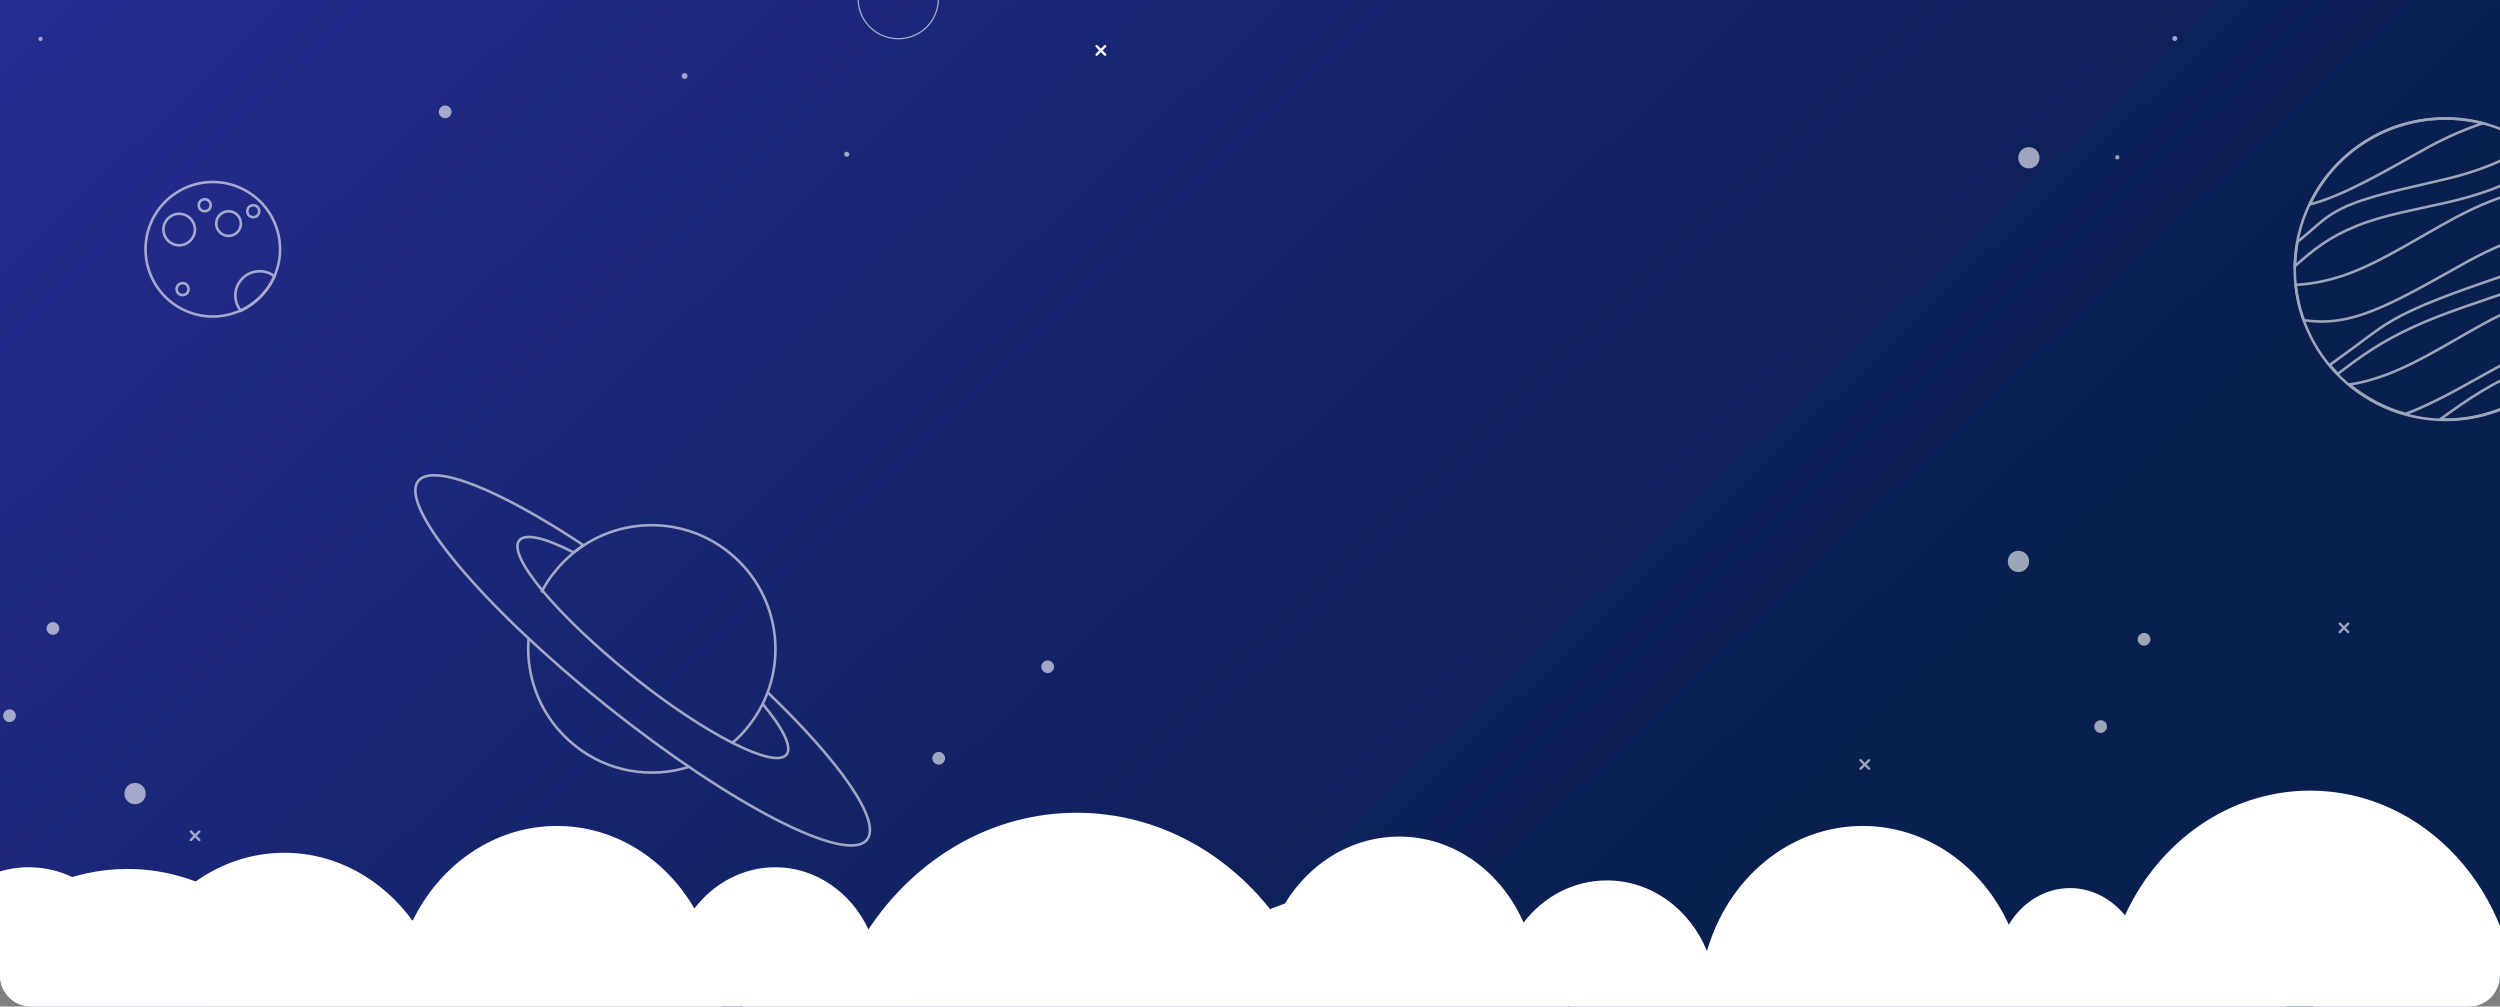 <svg width="1920" height="773" viewBox="0 0 1920 773" fill="none" xmlns="http://www.w3.org/2000/svg">
<rect x="0" y="0" width="1920" height="773" fill="#808080" stroke="none"/>
<g clip-path="url(#clip0_141_5555)">
<path d="M0 0H1920V749C1920 762.255 1909.25 773 1896 773H24C10.745 773 0 762.255 0 749V0Z" fill="#EBF0FF"/>
<path d="M1920 -167H-47V1037H1920V-167Z" fill="url(#paint0_linear_141_5555)"/>
<g opacity="0.6">
<path d="M415.729 455C418.671 449.442 421.94 443.885 426.189 438.982C458.879 398.119 518.702 391.254 559.891 424.271C600.753 456.961 607.618 516.784 574.601 557.973C570.679 562.876 566.756 567.126 562.179 570.722" stroke="white" stroke-width="2" stroke-miterlimit="10"/>
<path d="M528.838 589.028C499.744 598.181 466.727 592.951 441.229 572.356C415.731 551.762 403.635 521.033 405.924 490.632" stroke="white" stroke-width="2" stroke-miterlimit="10"/>
<path d="M585.717 540.647C601.409 559.28 608.6 573.991 604.024 579.548C594.871 590.99 541.259 563.857 484.706 518.418C428.152 472.979 389.578 426.886 398.731 415.118C403.308 409.234 418.999 413.157 440.574 424.271L448.093 418.714C384.021 376.217 332.698 355.296 321.257 369.352C305.892 388.639 370.618 465.787 465.746 541.955C560.873 618.122 650.443 664.215 665.808 644.928C677.249 630.871 645.213 585.105 589.64 531.821" stroke="white" stroke-width="2" stroke-miterlimit="10"/>
</g>
<g opacity="0.6">
<path d="M1908.28 318.479C1969.98 301.817 2006.49 238.292 1989.83 176.592C1973.17 114.892 1909.64 78.381 1847.94 95.043C1786.24 111.704 1749.73 175.229 1766.39 236.929C1783.06 298.63 1846.58 335.14 1908.28 318.479Z" stroke="white" stroke-width="2" stroke-miterlimit="10"/>
<path d="M1875.53 172.749C1849.05 187.46 1822.24 204.785 1795.44 212.958C1783.67 216.554 1773.21 218.188 1763.07 218.842C1764.06 227.995 1766.02 237.148 1769.29 245.974C1777.78 246.955 1786.61 247.609 1798.05 245.648C1825.84 241.071 1860.16 220.149 1891.55 202.824C1922.6 185.171 1960.52 171.115 1987 175.691C1987.98 175.691 1988.63 176.018 1989.62 176.018C1988.63 172.749 1987.65 169.48 1986.67 166.538C1984.06 159.673 1981.12 153.135 1977.52 146.924C1971.64 145.29 1965.1 144.309 1956.6 144.309C1932.08 144.636 1901.68 157.712 1875.53 172.749Z" stroke="white" stroke-width="2" stroke-miterlimit="10"/>
<path d="M1810.15 173.403C1830.41 165.23 1855.26 160.981 1878.14 155.75C1901.35 150.52 1925.87 142.674 1940.58 131.56C1946.46 126.983 1950.39 123.061 1953.65 119.138C1950.06 115.869 1945.81 112.927 1941.89 110.312C1927.18 122.734 1900.7 132.541 1875.85 138.098C1848.72 144.636 1817.66 150.52 1798.05 160.327C1786.94 165.884 1781.38 171.442 1774.51 177.326C1771.57 179.941 1767.98 182.883 1764.38 185.825C1763.4 192.036 1762.75 198.247 1762.42 204.458C1776.48 192.036 1788.24 182.229 1810.15 173.403Z" stroke="white" stroke-width="2" stroke-miterlimit="10"/>
<path d="M1929.46 223.092C1951.69 215.573 1975.88 205.766 1993.21 195.632C1992.88 191.382 1992.23 187.133 1991.25 182.556C1973.6 192.363 1951.37 201.843 1930.45 209.035C1900.37 219.496 1866.37 230.61 1843.49 242.706C1830.41 249.57 1823.55 255.128 1815.05 261.339C1807.86 266.896 1799.03 273.107 1789.23 280.299C1791.19 282.587 1793.15 284.875 1795.44 287.164C1813.42 273.434 1828.13 262.646 1853.95 250.878C1876.51 240.417 1903.97 231.918 1929.46 223.092Z" stroke="white" stroke-width="2" stroke-miterlimit="10"/>
<path d="M1773.86 157.058C1800.34 150.193 1831.39 131.56 1859.84 115.869C1874.55 107.369 1891.22 99.851 1906.91 94.62C1885.01 89.063 1861.14 89.717 1838.26 97.889C1808.84 109.004 1786.28 130.579 1773.86 157.058Z" stroke="white" stroke-width="2" stroke-miterlimit="10"/>
<path d="M1903.97 250.551C1877.49 265.261 1850.68 282.587 1823.88 290.76C1817.01 293.048 1810.47 294.355 1804.26 295.336C1817.01 305.797 1831.72 313.642 1847.41 317.892C1870.62 309.393 1896.12 294.029 1919.98 280.953C1939.6 269.838 1961.83 260.358 1982.42 255.781C1987.33 245.321 1990.59 234.206 1992.23 222.765C1989.94 222.438 1987.65 222.438 1985.04 222.438C1960.85 222.765 1930.12 235.841 1903.97 250.551Z" stroke="white" stroke-width="2" stroke-miterlimit="10"/>
<path d="M1873.89 322.142C1888.27 322.796 1903.31 320.507 1917.7 315.277C1936.98 308.085 1953.33 296.317 1966.08 281.606C1957.25 281.606 1948.42 281.933 1937.31 285.529C1917.7 291.413 1895.47 306.451 1873.89 322.142Z" stroke="white" stroke-width="2" stroke-miterlimit="10"/>
</g>
<g opacity="0.6">
<path d="M717.155 -72.965C735.661 -114.133 717.289 -162.508 676.121 -181.013C634.954 -199.519 586.579 -181.147 568.073 -139.979C549.568 -98.811 567.939 -50.437 609.107 -31.931C650.275 -13.426 698.65 -31.797 717.155 -72.965Z" stroke="white" stroke-miterlimit="10"/>
</g>
<path opacity="0.6" d="M714.063 18.159C703.275 31.562 683.988 33.524 670.585 23.063C657.183 12.275 655.221 -7.012 665.682 -20.415C676.47 -33.818 695.757 -35.779 709.159 -25.318C722.562 -14.857 724.524 4.757 714.063 18.159Z" stroke="white" stroke-miterlimit="10"/>
<g opacity="0.6">
<path d="M211.185 211.102C222.05 184.728 209.477 154.539 183.102 143.673C156.728 132.808 126.539 145.381 115.673 171.756C104.808 198.13 117.381 228.319 143.756 239.185C170.13 250.05 200.319 237.477 211.185 211.102Z" stroke="white" stroke-width="2" stroke-miterlimit="10"/>
<path d="M137.609 188.372C144.289 188.372 149.704 182.957 149.704 176.277C149.704 169.597 144.289 164.182 137.609 164.182C130.929 164.182 125.514 169.597 125.514 176.277C125.514 182.957 130.929 188.372 137.609 188.372Z" stroke="white" stroke-width="2" stroke-miterlimit="10"/>
<path d="M161.798 157.644C161.798 160.259 159.837 162.22 157.221 162.22C154.606 162.22 152.645 160.259 152.645 157.644C152.645 155.029 154.606 153.067 157.221 153.067C159.51 152.74 161.798 155.029 161.798 157.644Z" stroke="white" stroke-width="2" stroke-miterlimit="10"/>
<path d="M199.067 162.22C199.067 164.836 197.105 166.797 194.49 166.797C191.875 166.797 189.914 164.836 189.914 162.22C189.914 159.605 191.875 157.644 194.49 157.644C197.105 157.644 199.067 159.605 199.067 162.22Z" stroke="white" stroke-width="2" stroke-miterlimit="10"/>
<path d="M144.799 222.043C144.799 224.658 142.838 226.62 140.222 226.62C137.607 226.62 135.646 224.658 135.646 222.043C135.646 219.428 137.607 217.466 140.222 217.466C142.511 217.139 144.799 219.428 144.799 222.043Z" stroke="white" stroke-width="2" stroke-miterlimit="10"/>
<path d="M185.01 171.701C185.01 176.931 180.761 181.181 175.53 181.181C170.3 181.181 166.05 176.931 166.05 171.701C166.05 166.47 170.3 162.22 175.53 162.22C180.761 162.22 185.01 166.47 185.01 171.701Z" stroke="white" stroke-width="2" stroke-miterlimit="10"/>
<path d="M210.835 212.236C207.566 209.621 203.643 208.313 199.394 208.313C189.26 208.313 180.76 216.486 180.76 226.946C180.76 231.523 182.395 235.446 185.01 238.715C196.452 233.158 205.605 223.677 210.835 212.236Z" stroke="white" stroke-width="2" stroke-miterlimit="10"/>
</g>
<path d="M849.394 41.336L846.779 38.721L849.394 36.106C849.721 35.779 849.721 35.125 849.394 34.798C849.067 34.471 848.413 34.471 848.086 34.798L845.471 37.413L842.856 34.798C842.529 34.471 841.875 34.471 841.548 34.798C841.221 35.125 841.221 35.779 841.548 36.106L844.164 38.721L841.548 41.336C841.221 41.663 841.221 42.317 841.548 42.644C841.875 42.971 842.529 42.971 842.856 42.644L845.471 40.028L848.086 42.644C848.413 42.971 849.067 42.971 849.394 42.644C849.721 42.317 849.721 41.663 849.394 41.336Z" fill="white"/>
<g opacity="0.6">
<path d="M1627.74 120.772C1627.74 121.753 1627.09 122.407 1626.11 122.407C1625.12 122.407 1624.47 121.753 1624.47 120.772C1624.47 119.792 1625.12 119.138 1626.11 119.138C1627.09 119.138 1627.74 119.792 1627.74 120.772Z" fill="url(#paint1_linear_141_5555)"/>
<path d="M1566.34 121.172C1566.34 125.749 1562.75 129.345 1558.17 129.345C1553.6 129.345 1550 125.749 1550 121.172C1550 116.596 1553.6 113 1558.17 113C1562.75 113 1566.34 116.596 1566.34 121.172Z" fill="white"/>
<path d="M346.807 85.903C346.807 88.519 344.519 90.807 341.904 90.807C339.288 90.807 337 88.519 337 85.903C337 83.288 339.288 81 341.904 81C344.519 81 346.807 83.288 346.807 85.903Z" fill="white"/>
<path d="M1672.2 29.568C1672.2 30.548 1671.21 31.529 1670.23 31.529C1669.25 31.529 1668.27 30.548 1668.27 29.568C1668.27 28.587 1669.25 27.606 1670.23 27.606C1671.21 27.606 1672.2 28.587 1672.2 29.568Z" fill="white"/>
<path d="M525.764 56.046C527.072 56.046 528.053 57.027 528.053 58.335C528.053 59.642 527.072 60.623 525.764 60.623C524.457 60.623 523.476 59.642 523.476 58.335C523.476 57.027 524.457 56.046 525.764 56.046Z" fill="url(#paint2_linear_141_5555)"/>
<path d="M650.312 116.523C651.293 116.523 652.274 117.503 652.274 118.484C652.274 119.465 651.293 120.445 650.312 120.445C649.332 120.445 648.351 119.465 648.351 118.484C648.024 117.503 649.005 116.523 650.312 116.523Z" fill="white"/>
<path d="M1804.09 484.783L1801.48 482.168L1804.09 479.553C1804.42 479.226 1804.42 478.572 1804.09 478.245C1803.76 477.918 1803.11 477.918 1802.78 478.245L1800.17 480.86L1797.55 478.245C1797.23 477.918 1796.57 477.918 1796.25 478.245C1795.92 478.572 1795.92 479.226 1796.25 479.553L1798.86 482.168L1796.25 484.783C1795.92 485.11 1795.92 485.764 1796.25 486.091C1796.57 486.418 1797.23 486.418 1797.55 486.091L1800.17 483.476L1802.78 486.091C1803.11 486.418 1803.76 486.418 1804.09 486.091C1804.42 485.437 1804.42 485.11 1804.09 484.783Z" fill="white"/>
<path d="M153.753 644.464L151.138 641.849L153.753 639.233C154.08 638.907 154.08 638.253 153.753 637.926C153.426 637.599 152.772 637.599 152.445 637.926L149.83 640.541L147.215 637.926C146.888 637.599 146.234 637.599 145.908 637.926C145.581 638.253 145.581 638.907 145.908 639.233L148.523 641.849L145.908 644.464C145.581 644.791 145.581 645.444 145.908 645.771C146.234 646.098 146.888 646.098 147.215 645.771L149.83 643.156L152.445 645.771C152.772 646.098 153.426 646.098 153.753 645.771C154.08 645.444 154.08 644.791 153.753 644.464Z" fill="white"/>
<path d="M1436.09 589.718L1433.48 587.103L1436.09 584.488C1436.42 584.161 1436.42 583.507 1436.09 583.18C1435.76 582.853 1435.11 582.853 1434.78 583.18L1432.17 585.795L1429.55 583.18C1429.23 582.853 1428.57 582.853 1428.25 583.18C1427.92 583.507 1427.92 584.161 1428.25 584.488L1430.86 587.103L1428.25 589.718C1427.92 590.045 1427.92 590.699 1428.25 591.026C1428.57 591.353 1429.23 591.353 1429.55 591.026L1432.17 588.411L1434.78 591.026C1435.11 591.353 1435.76 591.353 1436.09 591.026C1436.42 590.699 1436.42 590.045 1436.09 589.718Z" fill="white"/>
<path d="M809.513 512.07C809.513 514.685 807.225 516.973 804.61 516.973C801.994 516.973 799.706 514.685 799.706 512.07C799.706 509.455 801.994 507.166 804.61 507.166C807.225 507.166 809.513 509.455 809.513 512.07Z" fill="white"/>
<path d="M1651.52 490.995C1651.52 493.61 1649.23 495.898 1646.61 495.898C1644 495.898 1641.71 493.61 1641.71 490.995C1641.71 488.38 1644 486.091 1646.61 486.091C1649.56 486.091 1651.52 488.38 1651.52 490.995Z" fill="white"/>
<path d="M1558.35 431.172C1558.35 435.749 1554.75 439.345 1550.18 439.345C1545.6 439.345 1542.01 435.749 1542.01 431.172C1542.01 426.596 1545.6 423 1550.18 423C1554.75 423 1558.35 426.596 1558.35 431.172Z" fill="white"/>
<path d="M725.826 582.353C725.826 584.968 723.537 587.257 720.922 587.257C718.307 587.257 716.019 584.968 716.019 582.353C716.019 579.738 718.307 577.45 720.922 577.45C723.537 577.45 725.826 579.738 725.826 582.353Z" fill="white"/>
<path d="M1618.17 558.009C1618.17 560.624 1615.88 562.912 1613.27 562.912C1610.65 562.912 1608.37 560.624 1608.37 558.009C1608.37 555.394 1610.65 553.106 1613.27 553.106C1616.21 553.106 1618.17 555.394 1618.17 558.009Z" fill="white"/>
<path d="M2.4 549.663C2.4 547.048 4.688 544.76 7.303 544.76C9.918 544.76 12.207 547.048 12.207 549.663C12.207 552.278 9.918 554.567 7.303 554.567C4.688 554.567 2.4 552.278 2.4 549.663Z" fill="white"/>
<path d="M95.566 609.486C95.566 604.909 99.162 601.313 103.739 601.313C108.315 601.313 111.911 604.909 111.911 609.486C111.911 614.062 108.315 617.658 103.739 617.658C99.162 617.658 95.566 614.062 95.566 609.486Z" fill="white"/>
<path d="M35.744 482.649C35.744 480.034 38.033 477.746 40.648 477.746C43.263 477.746 45.551 480.034 45.551 482.649C45.551 485.264 43.263 487.553 40.648 487.553C38.033 487.553 35.744 485.264 35.744 482.649Z" fill="white"/>
<path d="M32.801 29.895C32.801 30.875 32.147 31.529 31.166 31.529C30.186 31.529 29.532 30.875 29.532 29.895C29.532 28.914 30.186 28.26 31.166 28.26C32.147 28.26 32.801 28.914 32.801 29.895Z" fill="url(#paint3_linear_141_5555)"/>
</g>
<path d="M1850.03 726.188C1810.15 726.188 1776.8 756.263 1768.31 796.798C1748.69 748.744 1704.89 715.074 1653.56 715.074C1613.68 715.074 1578.05 735.668 1555.17 767.378C1534.25 724.227 1492.4 694.479 1444.35 694.479C1399.89 694.479 1360.99 719.65 1338.76 757.898C1324.05 738.611 1301.49 726.188 1276.65 726.188C1245.59 726.188 1218.46 745.475 1205.06 773.916C1169.1 719.65 1110.91 684.345 1045.21 684.345C982.768 684.345 927.195 716.055 891.237 765.416C873.911 728.15 838.279 702.652 797.417 702.652C755.247 702.652 718.961 729.784 701.962 768.685C686.598 748.744 663.715 736.322 637.89 736.322C603.566 736.322 574.145 758.551 561.069 790.587C545.051 734.688 497.651 694.479 441.424 694.479C392.389 694.479 349.566 725.535 329.298 770.32C319.164 753.321 301.838 742.206 282.225 742.206C265.553 742.206 250.515 750.379 240.055 763.128C213.903 706.248 159.964 667.347 97.854 667.347C9.918 667.347 -61.346 745.149 -61.346 841.257V1204.44H1934.7V817.72C1934.04 767.051 1896.45 726.188 1850.03 726.188Z" fill="white"/>
<path d="M22.013 666.039C61.895 666.039 95.238 696.114 103.738 736.649C123.351 688.595 167.156 654.924 218.479 654.924C258.361 654.924 293.992 675.519 316.875 707.228C337.797 664.078 379.64 634.33 427.694 634.33C472.152 634.33 511.053 659.501 533.282 697.748C547.993 678.461 570.549 666.039 595.393 666.039C626.448 666.039 653.581 685.326 666.984 713.766C702.943 659.501 761.13 624.196 826.837 624.196C889.275 624.196 944.847 655.905 980.806 705.267C998.132 668 1033.76 642.502 1074.63 642.502C1116.8 642.502 1153.08 669.635 1170.08 708.536C1185.44 688.595 1208.33 676.173 1234.15 676.173C1268.48 676.173 1297.9 698.402 1310.97 730.438C1326.99 674.538 1374.39 634.33 1430.62 634.33C1479.65 634.33 1522.48 665.385 1542.74 710.17C1552.88 693.172 1570.2 682.057 1589.82 682.057C1606.49 682.057 1621.53 690.23 1631.99 702.979C1658.14 646.098 1712.08 607.197 1774.19 607.197C1862.12 607.197 1933.39 684.999 1933.39 781.107V1144.29H-62V757.898C-62 707.228 -24.407 666.039 22.013 666.039Z" fill="white"/>
</g>
<defs>
<linearGradient id="paint0_linear_141_5555" x1="-47" y1="0.5" x2="936.5" y2="1037" gradientUnits="userSpaceOnUse">
<stop stop-color="#262C92"/>
<stop offset="1" stop-color="#091F50"/>
</linearGradient>
<linearGradient id="paint1_linear_141_5555" x1="1624.3" y1="120.897" x2="1627.73" y2="120.897" gradientUnits="userSpaceOnUse">
<stop stop-color="white"/>
<stop offset="1" stop-color="#FBE9F5"/>
</linearGradient>
<linearGradient id="paint2_linear_141_5555" x1="525.919" y1="60.887" x2="525.919" y2="55.994" gradientUnits="userSpaceOnUse">
<stop stop-color="white"/>
<stop offset="1" stop-color="#FBE9F5"/>
</linearGradient>
<linearGradient id="paint3_linear_141_5555" x1="29.376" y1="29.825" x2="32.801" y2="29.825" gradientUnits="userSpaceOnUse">
<stop stop-color="white"/>
<stop offset="1" stop-color="#FBE9F5"/>
</linearGradient>
<clipPath id="clip0_141_5555">
<path d="M0 0H1920V749C1920 762.255 1909.25 773 1896 773H24C10.745 773 0 762.255 0 749V0Z" fill="white"/>
</clipPath>
</defs>
</svg>
